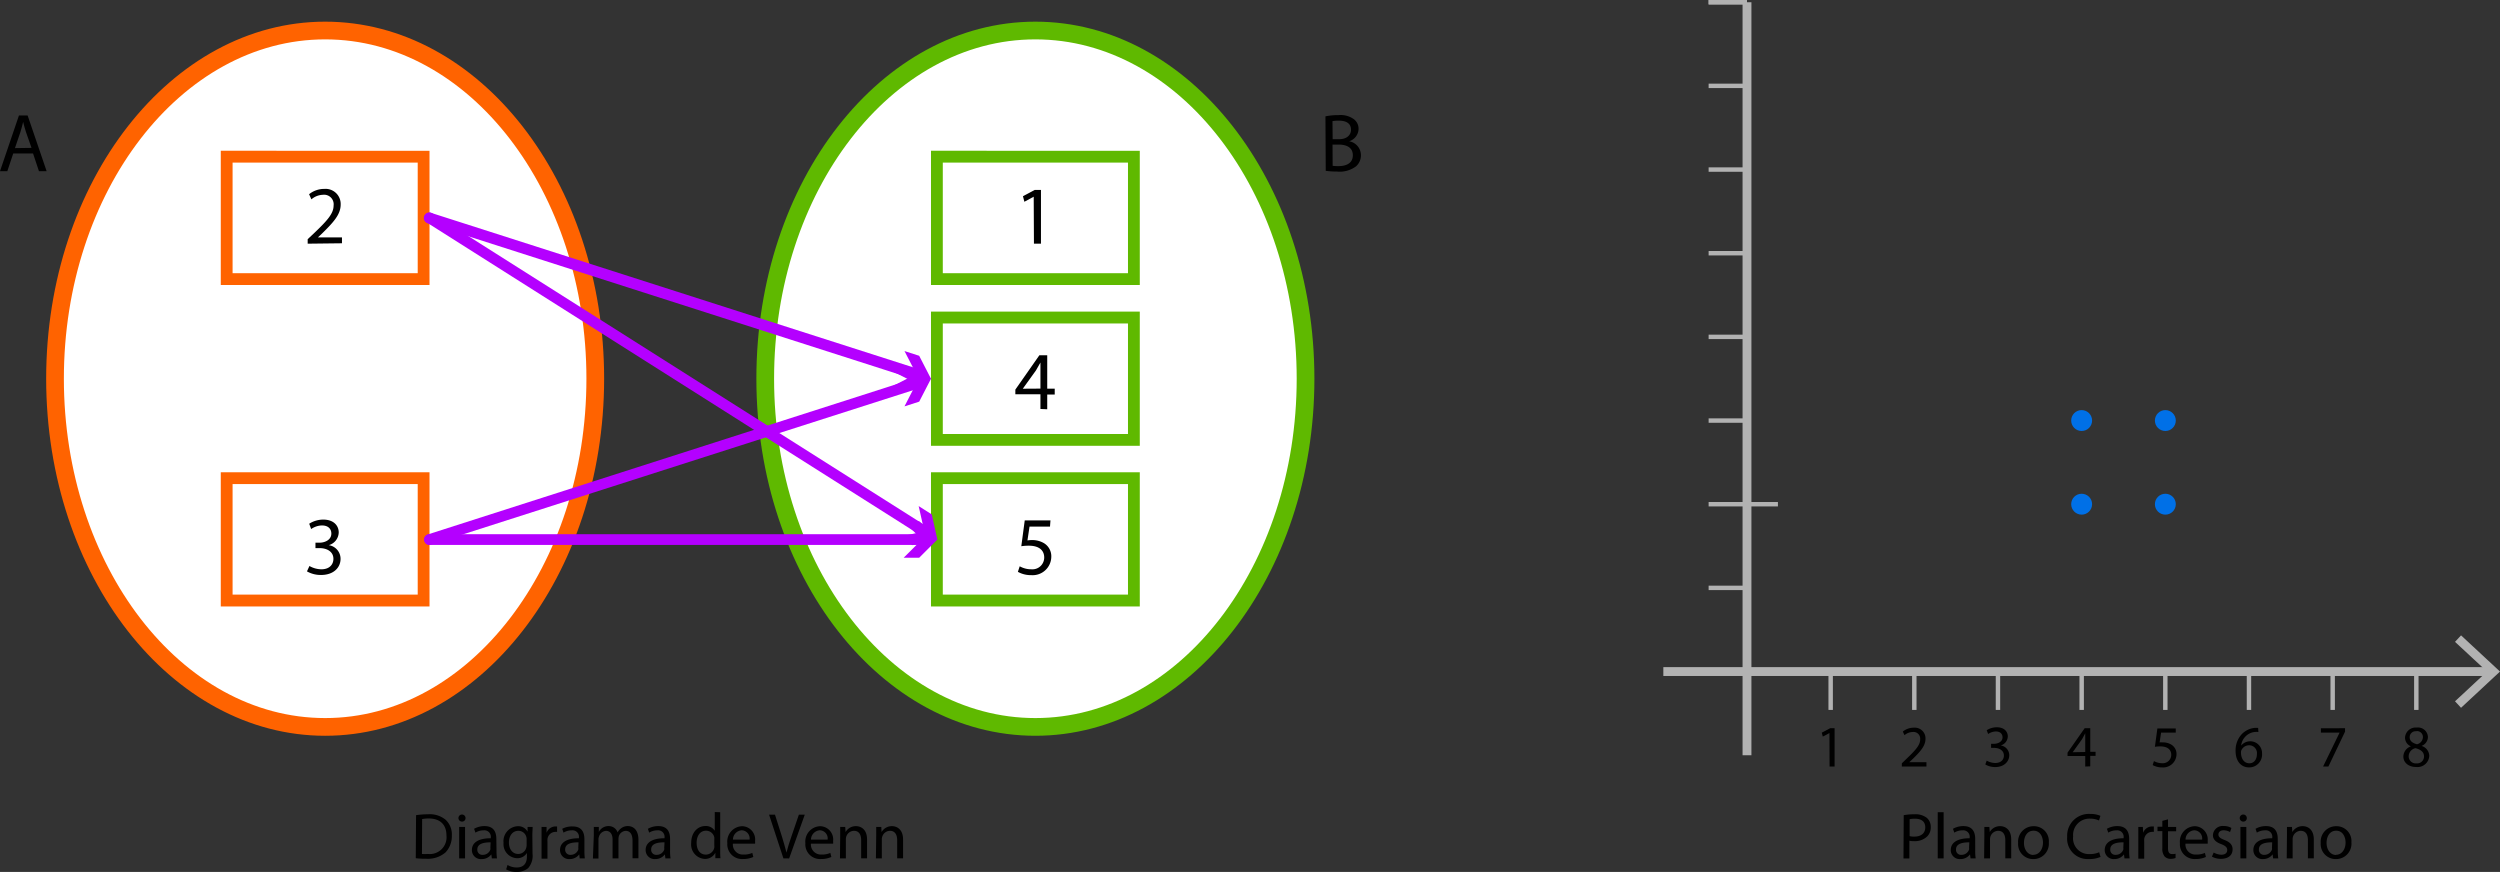 <svg xmlns="http://www.w3.org/2000/svg" viewBox="0 0 423.5 147.71"><rect x="0" y="0" width="423.5" height="147.71" fill="#333333" stroke="none"/><defs><style>.cls-1{fill:#b2b2b2;}.cls-2{fill:#0070e7;}.cls-3{fill:#fff;}.cls-4{fill:#ff6300;}.cls-5{fill:#5fb900;}.cls-6{fill:#b400ff;}</style></defs><g id="Capa_2" data-name="Capa 2"><g id="Capa_1-2" data-name="Capa 1"><rect class="cls-1" x="295.19" y="0.38" width="1.5" height="127.56"/><rect class="cls-1" x="281.77" y="113.01" width="140.11" height="1.5"/><polygon class="cls-1" points="416.9 119.9 415.88 118.8 421.3 113.76 415.88 108.73 416.9 107.63 423.5 113.76 416.9 119.9"/><rect class="cls-1" x="289.44" y="99.21" width="6.5" height="0.75"/><rect class="cls-1" x="309.74" y="113.76" width="0.75" height="6.5"/><rect class="cls-1" x="289.44" y="85.04" width="11.74" height="0.75"/><rect class="cls-1" x="289.44" y="70.87" width="6.5" height="0.75"/><rect class="cls-1" x="289.44" y="56.69" width="6.5" height="0.75"/><rect class="cls-1" x="289.44" y="42.52" width="6.5" height="0.75"/><rect class="cls-1" x="289.44" y="28.35" width="6.5" height="0.75"/><rect class="cls-1" x="289.44" y="14.17" width="6.5" height="0.75"/><rect class="cls-1" x="289.44" width="6.5" height="0.75"/><rect class="cls-1" x="289.44" width="6.5" height="0.75"/><rect class="cls-1" x="323.91" y="113.76" width="0.75" height="6.5"/><rect class="cls-1" x="352.26" y="113.76" width="0.75" height="6.5"/><rect class="cls-1" x="338.08" y="113.76" width="0.75" height="6.5"/><rect class="cls-1" x="366.43" y="113.76" width="0.75" height="6.5"/><rect class="cls-1" x="380.6" y="113.76" width="0.75" height="6.5"/><rect class="cls-1" x="394.78" y="113.76" width="0.75" height="6.5"/><rect class="cls-1" x="408.95" y="113.76" width="0.75" height="6.5"/><circle class="cls-2" cx="352.63" cy="85.41" r="1.77"/><circle class="cls-2" cx="366.81" cy="85.41" r="1.77"/><circle class="cls-2" cx="352.63" cy="71.24" r="1.77"/><circle class="cls-2" cx="366.81" cy="71.24" r="1.77"/><path d="M309.91,124.18h0l-1.13.6-.17-.67,1.42-.75h.75v6.49h-.85Z"/><path d="M322.17,129.85v-.54l.69-.67c1.66-1.58,2.42-2.42,2.42-3.4A1.14,1.14,0,0,0,324,124a2.21,2.21,0,0,0-1.38.54l-.28-.61a2.89,2.89,0,0,1,1.84-.66,1.82,1.82,0,0,1,2,1.88c0,1.2-.87,2.17-2.24,3.49l-.51.48v0h2.91v.73Z"/><path d="M336.55,128.85a3,3,0,0,0,1.44.4c1.12,0,1.48-.71,1.47-1.26,0-.91-.83-1.3-1.68-1.3h-.49V126h.49c.64,0,1.45-.33,1.45-1.09,0-.53-.33-1-1.14-1a2.39,2.39,0,0,0-1.3.43l-.24-.64a3.15,3.15,0,0,1,1.71-.5c1.28,0,1.86.76,1.86,1.54a1.63,1.63,0,0,1-1.2,1.54v0a1.68,1.68,0,0,1,1.45,1.66c0,1-.82,2-2.37,2a3.3,3.3,0,0,1-1.69-.44Z"/><path d="M353.24,129.85v-1.78h-3v-.57l2.9-4.14h.95v4h.9v.68h-.9v1.78Zm0-2.46v-2.17c0-.33,0-.67,0-1h0c-.2.37-.36.65-.54,1l-1.59,2.21v0Z"/><path d="M368.57,124.1h-2.48l-.25,1.66a3.48,3.48,0,0,1,.53,0,2.72,2.72,0,0,1,1.4.35,1.84,1.84,0,0,1,.93,1.67,2.26,2.26,0,0,1-2.42,2.22,3.21,3.21,0,0,1-1.62-.4l.22-.67a2.92,2.92,0,0,0,1.4.36,1.43,1.43,0,0,0,1.53-1.42c0-.83-.57-1.43-1.86-1.43a5.43,5.43,0,0,0-.91.07l.42-3.11h3.11Z"/><path d="M382.57,124a3.18,3.18,0,0,0-.66,0,2.61,2.61,0,0,0-2.26,2.3h0a2,2,0,0,1,3.54,1.34A2.18,2.18,0,0,1,381,130c-1.38,0-2.29-1.08-2.29-2.77a4,4,0,0,1,1.1-2.92,3.54,3.54,0,0,1,2.08-1,4.23,4.23,0,0,1,.64,0Zm-1.51,5.3c.75,0,1.26-.63,1.26-1.56a1.32,1.32,0,0,0-1.34-1.49,1.44,1.44,0,0,0-1.27.8.82.82,0,0,0-.09.38c0,1.07.51,1.87,1.43,1.87Z"/><path d="M397.25,123.36v.58l-2.82,5.91h-.9l2.8-5.75h-3.17v-.73Z"/><path d="M409.39,123.25a1.68,1.68,0,0,1,1.9,1.6,1.65,1.65,0,0,1-1.08,1.51v0a1.81,1.81,0,0,1,1.31,1.68,2,2,0,0,1-2.21,1.89c-1.36,0-2.18-.8-2.18-1.75a1.87,1.87,0,0,1,1.28-1.75v0a1.6,1.6,0,0,1-1-1.45,1.81,1.81,0,0,1,2-1.73Zm-.06,6.07a1.18,1.18,0,0,0,1.3-1.16c0-.78-.55-1.17-1.43-1.42a1.42,1.42,0,0,0-1.17,1.35,1.2,1.2,0,0,0,1.29,1.23Zm0-5.44a1,1,0,0,0-1.13,1c0,.65.49,1,1.24,1.2a1.28,1.28,0,0,0,1-1.17,1,1,0,0,0-1.09-1.06Z"/><path d="M70.48,138.09a13.76,13.76,0,0,1,2-.15,4.22,4.22,0,0,1,3,.92,3.38,3.38,0,0,1,1.06,2.66,4,4,0,0,1-1.07,2.88,4.58,4.58,0,0,1-3.29,1.07,12.78,12.78,0,0,1-1.75-.09Zm1,6.57a6.8,6.8,0,0,0,1,0,2.84,2.84,0,0,0,3.15-3.14c0-1.75-1-2.87-3-2.87a5.79,5.79,0,0,0-1.12.1Z"/><path d="M78.25,139.18a.6.6,0,1,1,.61-.6.58.58,0,0,1-.61.6Zm-.47,6.23v-5.33h1v5.33Z"/><path d="M84.11,144.13a8.36,8.36,0,0,0,.08,1.28h-.87l-.09-.68h0a2,2,0,0,1-1.63.8A1.52,1.52,0,0,1,79.94,144c0-1.29,1.14-2,3.2-2v-.11a1.09,1.09,0,0,0-1.21-1.23,2.57,2.57,0,0,0-1.39.39l-.23-.65a3.51,3.51,0,0,1,1.77-.46c1.63,0,2,1.11,2,2.18Zm-1-1.44c-1,0-2.25.16-2.25,1.2a.84.84,0,0,0,.9.92,1.35,1.35,0,0,0,1.31-.89,1.1,1.1,0,0,0,0-.31Z"/><path d="M90.21,144.62a3.17,3.17,0,0,1-.75,2.45,3,3,0,0,1-1.95.64,3.49,3.49,0,0,1-1.77-.44l.24-.75a2.89,2.89,0,0,0,1.56.43c1,0,1.72-.52,1.72-1.87v-.59h0a1.89,1.89,0,0,1-1.7.89,2.38,2.38,0,0,1-2.26-2.6,2.54,2.54,0,0,1,2.4-2.82,1.78,1.78,0,0,1,1.67.92h0l0-.8h.86c0,.38-.05.82-.05,1.45Zm-1-2.45a1.21,1.21,0,0,0-.06-.43,1.38,1.38,0,0,0-1.35-1c-.92,0-1.59.78-1.59,2,0,1,.54,1.92,1.58,1.92a1.4,1.4,0,0,0,1.34-1,1.82,1.82,0,0,0,.08-.52Z"/><path d="M91.74,141.74c0-.62,0-1.16,0-1.66h.85l0,1h0A1.61,1.61,0,0,1,94.11,140l.26,0v.92a1.61,1.61,0,0,0-.33,0,1.37,1.37,0,0,0-1.3,1.24,3.19,3.19,0,0,0,0,.45v2.85h-1Z"/><path d="M99,144.13a10,10,0,0,0,.07,1.28h-.87l-.08-.68h0a2,2,0,0,1-1.62.8A1.52,1.52,0,0,1,94.87,144c0-1.29,1.14-2,3.2-2v-.11a1.09,1.09,0,0,0-1.21-1.23,2.58,2.58,0,0,0-1.4.39l-.22-.65A3.5,3.5,0,0,1,97,140c1.64,0,2,1.11,2,2.18Zm-1-1.44c-1.06,0-2.26.16-2.26,1.2a.85.85,0,0,0,.91.92,1.36,1.36,0,0,0,1.31-.89,1.1,1.1,0,0,0,0-.31Z"/><path d="M100.59,141.52c0-.56,0-1,0-1.44h.85l0,.86h0a1.82,1.82,0,0,1,1.68-1,1.57,1.57,0,0,1,1.5,1.07h0a2.09,2.09,0,0,1,.6-.7,1.8,1.8,0,0,1,1.17-.37c.71,0,1.76.46,1.76,2.31v3.14h-1v-3c0-1-.38-1.64-1.15-1.64a1.29,1.29,0,0,0-1.16.87,1.87,1.87,0,0,0-.07.49v3.3h-1V142.2c0-.84-.37-1.45-1.11-1.45a1.33,1.33,0,0,0-1.2,1,1.22,1.22,0,0,0-.08.47v3.22h-.94Z"/><path d="M113.51,144.13a8.36,8.36,0,0,0,.08,1.28h-.87l-.09-.68h0a2,2,0,0,1-1.63.8,1.52,1.52,0,0,1-1.63-1.53c0-1.29,1.15-2,3.2-2v-.11a1.09,1.09,0,0,0-1.21-1.23,2.57,2.57,0,0,0-1.39.39l-.22-.65a3.5,3.5,0,0,1,1.76-.46c1.64,0,2,1.11,2,2.18Zm-.94-1.44c-1.06,0-2.26.16-2.26,1.2a.84.84,0,0,0,.9.92,1.34,1.34,0,0,0,1.31-.89,1.12,1.12,0,0,0,0-.31Z"/><path d="M122,137.59V144c0,.47,0,1,.05,1.38h-.87l0-.93h0a1.94,1.94,0,0,1-1.8,1.05,2.44,2.44,0,0,1-2.29-2.71c0-1.78,1.1-2.86,2.39-2.86a1.78,1.78,0,0,1,1.6.8h0v-3.17Zm-1,4.66a2,2,0,0,0,0-.42,1.43,1.43,0,0,0-1.4-1.11c-1,0-1.59.88-1.59,2.05s.54,2,1.57,2a1.47,1.47,0,0,0,1.42-1.17,1.68,1.68,0,0,0,0-.41Z"/><path d="M124.15,142.92a1.69,1.69,0,0,0,1.81,1.84,3.36,3.36,0,0,0,1.48-.28l.17.69a4.18,4.18,0,0,1-1.78.35,2.49,2.49,0,0,1-2.62-2.69,2.6,2.6,0,0,1,2.51-2.87,2.25,2.25,0,0,1,2.19,2.51,2.56,2.56,0,0,1,0,.45Zm2.83-.69a1.39,1.39,0,0,0-1.34-1.58,1.6,1.6,0,0,0-1.48,1.58Z"/><path d="M132.71,145.41,130.28,138h1l1.16,3.65c.3,1,.58,1.92.79,2.78h0c.21-.86.51-1.8.85-2.77l1.25-3.66h1l-2.65,7.42Z"/><path d="M137.37,142.92a1.7,1.7,0,0,0,1.82,1.84,3.35,3.35,0,0,0,1.47-.28l.17.69a4.18,4.18,0,0,1-1.78.35,2.49,2.49,0,0,1-2.62-2.69,2.6,2.6,0,0,1,2.51-2.87,2.25,2.25,0,0,1,2.19,2.51,2.56,2.56,0,0,1,0,.45Zm2.83-.69a1.38,1.38,0,0,0-1.33-1.58,1.61,1.61,0,0,0-1.49,1.58Z"/><path d="M142.33,141.52c0-.56,0-1,0-1.44h.85l.06.87h0a2,2,0,0,1,1.76-1c.74,0,1.88.44,1.88,2.27v3.18h-1v-3.07c0-.86-.31-1.59-1.23-1.59a1.41,1.41,0,0,0-1.3,1,1.58,1.58,0,0,0-.06.45v3.22h-1Z"/><path d="M148.43,141.52c0-.56,0-1,0-1.44h.86l.05.87h0a2,2,0,0,1,1.76-1c.73,0,1.88.44,1.88,2.27v3.18h-1v-3.07c0-.86-.32-1.59-1.23-1.59a1.4,1.4,0,0,0-1.3,1,1.29,1.29,0,0,0-.07.45v3.22h-1Z"/><path d="M322.49,138.09a9.76,9.76,0,0,1,1.84-.15,3.09,3.09,0,0,1,2.08.61,2,2,0,0,1,.66,1.54,2.15,2.15,0,0,1-.59,1.59,3,3,0,0,1-2.26.81,3,3,0,0,1-.77-.07v3h-1Zm1,3.55a3,3,0,0,0,.79.08c1.15,0,1.86-.56,1.86-1.57s-.69-1.46-1.75-1.46a4.15,4.15,0,0,0-.9.08Z"/><path d="M328.25,137.59h1v7.82h-1Z"/><path d="M334.6,144.13a8.36,8.36,0,0,0,.08,1.28h-.87l-.09-.68h0a2,2,0,0,1-1.63.8,1.52,1.52,0,0,1-1.63-1.53c0-1.29,1.15-2,3.2-2v-.11a1.09,1.09,0,0,0-1.21-1.23,2.57,2.57,0,0,0-1.39.39l-.23-.65a3.54,3.54,0,0,1,1.77-.46c1.63,0,2,1.11,2,2.18Zm-1-1.44c-1,0-2.25.16-2.25,1.2a.84.84,0,0,0,.9.92,1.35,1.35,0,0,0,1.31-.89,1.1,1.1,0,0,0,0-.31Z"/><path d="M336.15,141.52c0-.56,0-1,0-1.44H337l.06.87h0a2,2,0,0,1,1.76-1c.74,0,1.88.44,1.88,2.27v3.18h-1v-3.07c0-.86-.31-1.59-1.23-1.59a1.41,1.41,0,0,0-1.3,1,1.58,1.58,0,0,0-.06.45v3.22h-1Z"/><path d="M344.42,145.53a2.54,2.54,0,0,1-2.55-2.74,2.61,2.61,0,0,1,2.64-2.83,2.52,2.52,0,0,1,2.56,2.73,2.61,2.61,0,0,1-2.64,2.84Zm.05-.73c.92,0,1.61-.87,1.61-2.08,0-.9-.45-2-1.59-2s-1.63,1.05-1.63,2.06c0,1.17.66,2.05,1.6,2.05Z"/><path d="M355.83,145.16a4.63,4.63,0,0,1-2,.36,3.46,3.46,0,0,1-3.65-3.76,3.68,3.68,0,0,1,3.87-3.88,4.26,4.26,0,0,1,1.76.32l-.24.79a3.48,3.48,0,0,0-1.49-.31,2.76,2.76,0,0,0-2.89,3,2.68,2.68,0,0,0,2.84,3,3.78,3.78,0,0,0,1.57-.31Z"/><path d="M360.68,144.13a8.36,8.36,0,0,0,.08,1.28h-.87l-.09-.68h0a2,2,0,0,1-1.63.8,1.52,1.52,0,0,1-1.63-1.53c0-1.29,1.15-2,3.2-2v-.11a1.09,1.09,0,0,0-1.21-1.23,2.57,2.57,0,0,0-1.39.39l-.23-.65a3.54,3.54,0,0,1,1.77-.46c1.63,0,2,1.11,2,2.18Zm-.95-1.44c-1.05,0-2.25.16-2.25,1.2a.84.84,0,0,0,.9.92,1.35,1.35,0,0,0,1.31-.89,1.1,1.1,0,0,0,0-.31Z"/><path d="M362.23,141.74c0-.62,0-1.16,0-1.66H363l.05,1h0A1.61,1.61,0,0,1,364.6,140l.26,0v.92a1.61,1.61,0,0,0-.33,0,1.36,1.36,0,0,0-1.3,1.24,3.19,3.19,0,0,0,0,.45v2.85h-1Z"/><path d="M367.26,138.8v1.28h1.38v.74h-1.38v2.86c0,.66.18,1,.72,1a1.93,1.93,0,0,0,.56-.06l0,.73a2.55,2.55,0,0,1-.86.14,1.38,1.38,0,0,1-1-.41,2.06,2.06,0,0,1-.38-1.4v-2.89h-.82v-.74h.82v-1Z"/><path d="M370.22,142.92a1.69,1.69,0,0,0,1.81,1.84,3.43,3.43,0,0,0,1.48-.28l.17.69a4.18,4.18,0,0,1-1.78.35,2.49,2.49,0,0,1-2.62-2.69,2.6,2.6,0,0,1,2.51-2.87,2.25,2.25,0,0,1,2.19,2.51,2.56,2.56,0,0,1,0,.45Zm2.82-.69a1.38,1.38,0,0,0-1.33-1.58,1.59,1.59,0,0,0-1.48,1.58Z"/><path d="M375,144.42a2.84,2.84,0,0,0,1.29.37c.7,0,1-.34,1-.79s-.28-.71-1-1c-1-.35-1.42-.88-1.42-1.51a1.64,1.64,0,0,1,1.83-1.56,2.43,2.43,0,0,1,1.3.33l-.23.69a2.19,2.19,0,0,0-1.09-.3c-.57,0-.88.32-.88.72s.31.64,1,.91c.92.35,1.4.81,1.4,1.6,0,1-.74,1.61-2,1.61a3.08,3.08,0,0,1-1.5-.38Z"/><path d="M380,139.18a.6.6,0,1,1,.61-.6.58.58,0,0,1-.61.6Zm-.47,6.23v-5.33h1v5.33Z"/><path d="M385.86,144.13a8.36,8.36,0,0,0,.08,1.28h-.87l-.09-.68h0a2,2,0,0,1-1.63.8,1.52,1.52,0,0,1-1.63-1.53c0-1.29,1.14-2,3.2-2v-.11a1.09,1.09,0,0,0-1.21-1.23,2.6,2.6,0,0,0-1.4.39l-.22-.65a3.5,3.5,0,0,1,1.76-.46c1.64,0,2,1.11,2,2.18Zm-.95-1.44c-1.05,0-2.25.16-2.25,1.2a.84.84,0,0,0,.9.92,1.36,1.36,0,0,0,1.31-.89,1.1,1.1,0,0,0,0-.31Z"/><path d="M387.41,141.52c0-.56,0-1,0-1.44h.85l.06.87h0a2,2,0,0,1,1.76-1c.74,0,1.88.44,1.88,2.27v3.18h-1v-3.07c0-.86-.31-1.59-1.23-1.59a1.41,1.41,0,0,0-1.3,1,1.58,1.58,0,0,0-.06.45v3.22h-1Z"/><path d="M395.68,145.53a2.54,2.54,0,0,1-2.55-2.74,2.61,2.61,0,0,1,2.64-2.83,2.52,2.52,0,0,1,2.56,2.73,2.61,2.61,0,0,1-2.64,2.84Zm.05-.73c.92,0,1.61-.87,1.61-2.08,0-.9-.45-2-1.59-2s-1.63,1.05-1.63,2.06c0,1.17.66,2.05,1.59,2.05Z"/><path d="M2.24,26l-1,3H0l3.21-9.44H4.68L7.9,29H6.6l-1-3Zm3.1-.95L4.4,22.37c-.2-.61-.34-1.17-.48-1.72h0c-.13.55-.28,1.13-.46,1.71l-.93,2.73Z"/><path d="M224.53,19.71a10.55,10.55,0,0,1,2.23-.21,3.83,3.83,0,0,1,2.58.69,2,2,0,0,1,.8,1.66,2.24,2.24,0,0,1-1.6,2.08v0a2.4,2.4,0,0,1,2,2.35,2.47,2.47,0,0,1-.82,1.89,4.6,4.6,0,0,1-3.24.89,13.4,13.4,0,0,1-1.9-.12Zm1.22,3.87h1.11c1.27,0,2-.69,2-1.6,0-1.09-.83-1.54-2.06-1.54a5.54,5.54,0,0,0-1.08.08Zm0,4.51a7.08,7.08,0,0,0,1,.05c1.26,0,2.42-.46,2.42-1.83s-1.11-1.82-2.44-1.82h-1Z"/><path class="cls-3" d="M55.08,123.14c-25.23,0-45.76-26.46-45.76-59s20.53-59,45.76-59,45.76,26.46,45.76,59S80.31,123.14,55.08,123.14Z"/><path class="cls-4" d="M55.08,6.67c24.41,0,44.26,25.79,44.26,57.48s-19.85,57.49-44.26,57.49S10.82,95.85,10.82,64.15,30.68,6.67,55.08,6.67m0-3C29,3.67,7.82,30.75,7.82,64.15S29,124.64,55.08,124.64s47.26-27.08,47.26-60.49S81.18,3.67,55.08,3.67Z"/><path class="cls-3" d="M175.39,123.14c-25.23,0-45.76-26.46-45.76-59s20.53-59,45.76-59,45.77,26.46,45.77,59S200.63,123.14,175.39,123.14Z"/><path class="cls-5" d="M175.39,6.67c24.41,0,44.27,25.79,44.27,57.48s-19.86,57.49-44.27,57.49-44.26-25.79-44.26-57.49S151,6.67,175.39,6.67m0-3c-26.1,0-47.26,27.08-47.26,60.48s21.16,60.49,47.26,60.49,47.27-27.08,47.27-60.49S201.5,3.67,175.39,3.67Z"/><rect class="cls-3" x="158.71" y="26.54" width="33.37" height="20.74"/><path class="cls-5" d="M191.08,27.54V46.28H159.71V27.54h31.37m2-2H157.71V48.28h35.37V25.54Z"/><rect class="cls-3" x="158.71" y="53.79" width="33.37" height="20.74"/><path class="cls-5" d="M191.08,54.79V73.52H159.71V54.79h31.37m2-2H157.71V75.52h35.37V52.79Z"/><rect class="cls-3" x="158.71" y="81.03" width="33.37" height="20.74"/><path class="cls-5" d="M191.08,82v18.73H159.71V82h31.37m2-2H157.71v22.73h35.37V80Z"/><rect class="cls-3" x="38.4" y="26.54" width="33.37" height="20.74"/><path class="cls-4" d="M70.76,27.54V46.28H39.4V27.54H70.76m2-2H37.4V48.28H72.76V25.54Z"/><rect class="cls-3" x="38.4" y="81.03" width="33.37" height="20.74"/><path class="cls-4" d="M70.76,82v18.73H39.4V82H70.76m2-2H37.4v22.73H72.76V80Z"/><path d="M175.11,33.32h0l-1.58.86-.24-.94,2-1.07h1.05v9.11h-1.19Z"/><path d="M176.25,69.28V66.79H172V66l4.07-5.82h1.33v5.66h1.27v1h-1.27v2.49Zm0-3.45v-3c0-.47,0-.95,0-1.42h0c-.29.53-.51.92-.76,1.34l-2.23,3.1v0Z"/><path d="M177.87,89.21H174.4l-.35,2.34a4.48,4.48,0,0,1,.74-.06,3.88,3.88,0,0,1,2,.49,2.59,2.59,0,0,1,1.3,2.34,3.16,3.16,0,0,1-3.39,3.11,4.52,4.52,0,0,1-2.27-.56l.31-.94a4,4,0,0,0,2,.51,2,2,0,0,0,2.15-2c0-1.16-.8-2-2.61-2a8.34,8.34,0,0,0-1.27.09l.58-4.37h4.36Z"/><path d="M52.12,41.28v-.76l1-.94c2.32-2.21,3.39-3.39,3.39-4.76A1.62,1.62,0,0,0,54.68,33a3.11,3.11,0,0,0-1.93.77l-.39-.87A4.08,4.08,0,0,1,54.94,32a2.56,2.56,0,0,1,2.77,2.65c0,1.68-1.22,3-3.14,4.89l-.71.67v0h4.07v1Z"/><path d="M52.42,95.88a4.17,4.17,0,0,0,2,.56c1.57,0,2.07-1,2.06-1.77,0-1.27-1.16-1.82-2.35-1.82h-.69v-.92h.69c.89,0,2-.46,2-1.54,0-.73-.46-1.38-1.6-1.38a3.33,3.33,0,0,0-1.82.61l-.33-.9a4.4,4.4,0,0,1,2.39-.7c1.79,0,2.61,1.06,2.61,2.17a2.3,2.3,0,0,1-1.69,2.16v0a2.34,2.34,0,0,1,2,2.32c0,1.46-1.15,2.73-3.32,2.73a4.67,4.67,0,0,1-2.37-.61Z"/><path class="cls-6" d="M155.73,64.43a.9.9,0,0,1-.28,0l-83-26.61A.91.91,0,0,1,73,36.05l83,26.6a.92.92,0,0,1,.59,1.15A.93.93,0,0,1,155.73,64.43Z"/><polygon class="cls-6" points="151.33 65.35 155.22 63.35 153.22 59.47 155.71 60.27 157.71 64.16 153.83 66.15 151.33 65.35"/><path class="cls-6" d="M72.76,92.31a.91.91,0,0,1-.27-1.78l83-26.61a.91.91,0,1,1,.56,1.74L73,92.26A.87.87,0,0,1,72.76,92.31Z"/><polygon class="cls-6" points="153.22 68.84 155.22 64.95 151.33 62.96 153.83 62.16 157.71 64.16 155.71 68.04 153.22 68.84"/><path class="cls-6" d="M157,91.19a.86.86,0,0,1-.48-.14L72.28,37.68A.9.9,0,0,1,72,36.43a.91.91,0,0,1,1.25-.29l84.27,53.37a.91.91,0,0,1-.49,1.68Z"/><polygon class="cls-6" points="152.32 90.95 156.58 90 155.62 85.73 157.84 87.14 158.79 91.4 154.53 92.35 152.32 90.95"/><path class="cls-6" d="M156.71,92.31H72.76a.91.91,0,1,1,0-1.82h84a.91.91,0,1,1,0,1.82Z"/><polygon class="cls-6" points="153.08 94.48 156.17 91.4 153.08 88.31 155.71 88.31 158.79 91.4 155.71 94.48 153.08 94.48"/></g></g></svg>